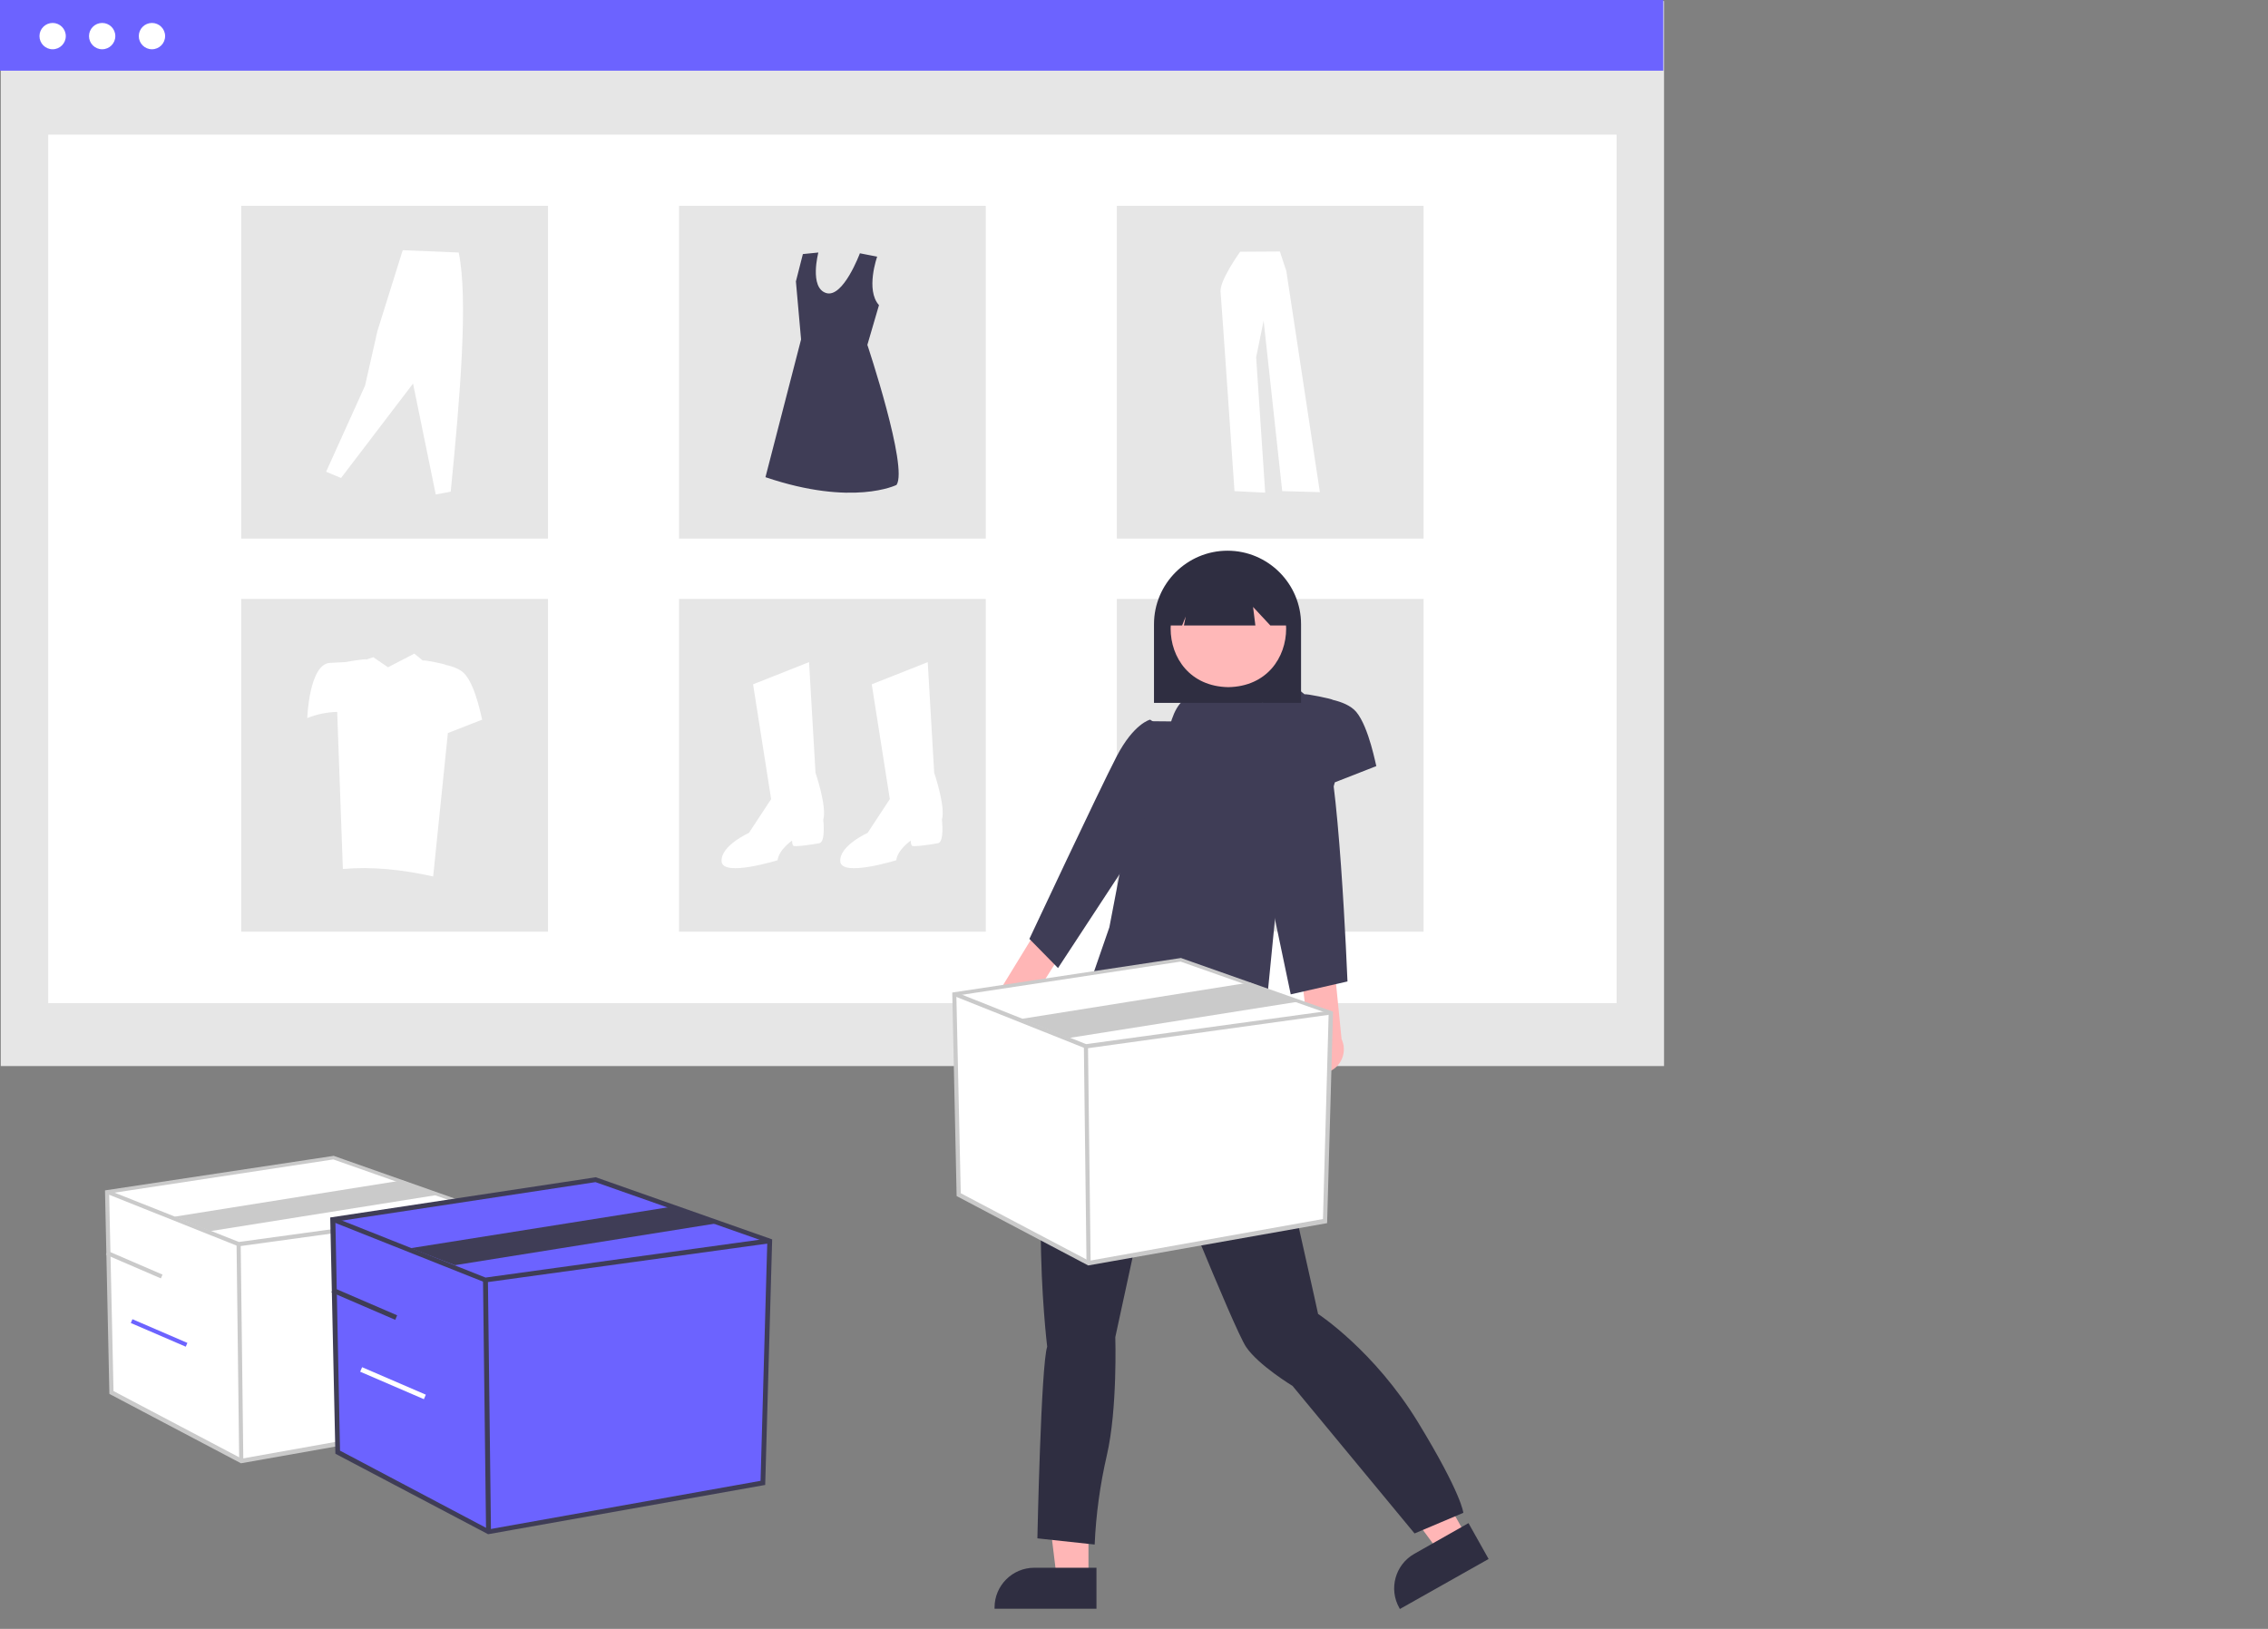 <?xml version="1.0" encoding="utf-8"?>
<!-- Generator: Adobe Illustrator 25.2.1, SVG Export Plug-In . SVG Version: 6.00 Build 0)  -->
<svg version="1.1" id="Capa_1" xmlns="http://www.w3.org/2000/svg" xmlns:xlink="http://www.w3.org/1999/xlink" x="0px" y="0px"
	 viewBox="0 0 879.1 631.5" style="enable-background:new 0 0 879.1 631.5;" xml:space="preserve">
<rect x="0" y="0" width="879.1" height="631.5" fill="#808080" stroke="none"/>
<style type="text/css">
	.st0{fill:#E6E6E6;}
	.st1{fill:#FFFFFF;}
	.st2{fill:#6C63FF;}
	.st3{fill:#3F3D56;}
	.st4{fill:#CACACA;}
	.st5{fill:#FFB6B6;}
	.st6{fill:#2F2E41;}
	.st7{fill:#FFB8B8;}
</style>
<rect id="b93b1ef9-49b5-4354-905b-d9dddde45a10" x="0.3" y="0.4" class="st0" width="644.7" height="412.9"/>
<rect id="ef7485f9-8ecd-46d9-949e-abdd8aa9e360" x="18.7" y="52.2" class="st1" width="607.9" height="336.7"/>
<rect id="b4c2a7ec-beab-40bc-b587-23a202562f78" class="st2" width="644.7" height="27.4"/>
<circle id="bd6d3ebf-cb6f-4fcb-b7cd-ad5a287d3324" class="st1" cx="20.4" cy="14" r="5.1"/>
<circle id="efb1158e-7a7d-4adb-9063-fc7dc50c76d5" class="st1" cx="39.6" cy="14" r="5.1"/>
<circle id="b51f9e19-f36b-4f29-afd5-008bb0fc20dd" class="st1" cx="58.9" cy="14" r="5.1"/>
<rect id="b636d421-4358-445b-b124-1d058e78c733" x="93.5" y="79.8" class="st0" width="118.9" height="129"/>
<rect id="ab9c902d-64a9-4a2b-a9ec-6dc7022c80f6" x="263.2" y="79.8" class="st0" width="118.9" height="129"/>
<rect id="f4a232af-026e-479b-8040-5c62e5965d9e" x="432.9" y="79.8" class="st0" width="118.9" height="129"/>
<rect id="ada16aa4-f84d-4851-87ee-a2852d96226a" x="93.5" y="232.2" class="st0" width="118.9" height="129"/>
<rect id="ebfcbe07-3b81-4d69-a4f5-6a8318d20e8d" x="263.2" y="232.2" class="st0" width="118.9" height="129"/>
<rect id="ead16b6d-d132-49a9-a42f-1f570e523a46" x="432.9" y="232.2" class="st0" width="118.9" height="129"/>
<path id="ab8ff6e3-f37e-4992-8347-ee905fdba816-201" class="st1" d="M291.9,265.3l21.7-8.6l2.5,42.9c0,0,4.5,13.1,3,18.2
	c0,0,1,8.6-1.5,9.1c-2.5,0.5-9.6,1.5-10.1,1s-0.5-2-0.5-2s-5.1,3.5-5.6,7.6c0,0-21.2,6.6-21.7,0.5c-0.5-6.1,10.6-11.1,10.6-11.1
	l8.6-13.1L291.9,265.3z"/>
<path id="e647835b-1773-4993-9de9-376235a5ef39-202" class="st1" d="M337.9,265.3l21.7-8.6l2.5,42.9c0,0,4.5,13.1,3,18.2
	c0,0,1,8.6-1.5,9.1c-2.5,0.5-9.6,1.5-10.1,1s-0.5-2-0.5-2s-5.1,3.5-5.6,7.6c0,0-21.2,6.6-21.7,0.5c-0.5-6.1,10.6-11.1,10.6-11.1
	l8.6-13.1L337.9,265.3z"/>
<path id="ee50e840-b8e9-4cc0-9b2e-64e12816c6e5-203" class="st3" d="M340,99.5c0,0-4.6,12.9,0.7,18.8l-4.5,15.4
	c0,0,15.9,47.6,11.3,54.3c0,0-16.9,8.5-50.8-3l13.8-53.4l-2-22.5l2.7-10.6l6-0.6c0,0-3.6,13.6,3,15.7s13.1-15.4,13.1-15.4L340,99.5z
	"/>
<path id="b668efb4-5504-4326-941b-9be143c4d030-204" class="st1" d="M126.4,182.9l5.8,2.4l27.9-36.6l8.8,43l5.8-1.1
	c3.7-37.1,6.8-74.9,3.1-92.7L156.1,97l-9.8,31.3l-4.8,21.2L126.4,182.9z"/>
<path id="b699d661-049e-451c-8a7e-64343ac1c335-205" class="st1" d="M480.7,97.6c0,0-8,11.1-7.6,15.5s5.4,77.3,5.4,77.3l11.9,0.6
	l-3.5-52.5l2.9-14.2l7.2,66.1l14.6,0.4l-13-85.7l-2.5-7.6L480.7,97.6z"/>
<path id="a4f25674-ecb7-42aa-ae9a-d508200b11eb-206" class="st3" d="M525.7,276c-2.1-2.5-5.8-3.9-9.2-4.7c0.1-0.3-10.6-2.5-10.8-2.1
	l-4-3.2l-12.4,6.4l-7-4.8l-3.2,1.1c0.1-0.6-10.1,1.2-10.1,1.2c-1.9,0.1-4.4,0.2-7.2,0.4c-9.7,0.8-10.5,26-10.5,26
	c4.5-1.8,9.3-2.8,14.1-3l2.6,30.2c13.6-1.2,27.8,0.2,42.5,3.5l6.9-23.7l16.1-6.3C533.4,297.3,530.7,282,525.7,276z"/>
<path id="b6d7fb25-d94e-4ba0-9382-3f72a4c565e4-207" class="st1" d="M180.4,261.6c-1.7-2.1-4.7-3.2-7.6-3.8c0.1-0.3-8.7-2.1-8.9-1.7
	l-3.3-2.7l-10.2,5.3l-5.7-3.9l-2.7,0.9c0.1-0.5-8.3,1-8.3,1c-1.6,0.1-3.7,0.2-5.9,0.3c-8,0.6-8.7,21.4-8.7,21.4
	c3.7-1.5,7.6-2.3,11.6-2.4l2.2,60.9c11.2-1,22.9,0.2,35,2.9l5.7-55.6l13.3-5.2C186.8,279.1,184.6,266.6,180.4,261.6z"/>
<g>
	<polygon class="st1" points="41.6,462.1 43.2,539.8 93.5,566.4 185.2,550.1 187.4,469.3 129.3,448.8 	"/>
	<path class="st4" d="M93.4,567.3l-51-26.9l-1.7-78.9l88.7-13.4l0.2,0.1l58.7,20.7l-2.3,82L93.4,567.3z M44,539.3l49.7,26.2
		l90.7-16.2l2.2-79.6l-57.4-20.2l-86.9,13.2L44,539.3z"/>
	<polygon class="st4" points="92.4,483.2 92.2,483.1 41.3,462.8 41.9,461.4 92.6,481.5 187.3,468.5 187.5,470.1 	"/>
	
		<rect x="92.2" y="482.3" transform="matrix(1 -1.216377e-02 1.216377e-02 1 -6.372 1.17)" class="st4" width="1.6" height="84.1"/>
	<polygon class="st4" points="81.5,477.3 67.6,471.7 156,457.6 169.9,463.2 	"/>
	
		<rect x="51.4" y="478.4" transform="matrix(0.396 -0.918 0.918 0.396 -418.462 344.17)" class="st4" width="1.6" height="23.2"/>
	
		<rect x="61.1" y="504.9" transform="matrix(0.396 -0.918 0.918 0.396 -436.99 369.06)" class="st2" width="1.6" height="23.2"/>
	<polygon class="st2" points="129,472.8 130.9,563 189.3,593.9 295.7,574.9 298.3,481.1 230.9,457.3 	"/>
	<path class="st3" d="M189.2,594.8L130,563.6L128,472L231,456.4l0.2,0.1l68.1,24l-2.7,95.2L189.2,594.8z M131.8,562.4l57.7,30.5
		l105.3-18.8l2.6-92.4l-66.6-23.4l-100.8,15.3L131.8,562.4z"/>
	<polygon class="st3" points="188,497.2 187.8,497.1 128.7,473.6 129.3,471.9 188.2,495.3 298.2,480.1 298.4,482 	"/>
	
		<rect x="187.8" y="496.3" transform="matrix(1 -1.216377e-02 1.216377e-02 1 -6.616 2.336)" class="st3" width="1.9" height="97.6"/>
	<polygon class="st3" points="176.3,490.5 159.2,483.9 261.8,467.6 278.9,474.1 	"/>
	
		<rect x="140.4" y="491.7" transform="matrix(0.396 -0.918 0.918 0.396 -378.48 435.199)" class="st3" width="1.9" height="26.9"/>
	
		<rect x="151.6" y="522.4" transform="matrix(0.396 -0.918 0.918 0.396 -399.988 464.092)" class="st1" width="1.9" height="26.9"/>
</g>
<g>
	
		<rect x="379.8" y="401.7" transform="matrix(0.396 -0.918 0.918 0.396 -149.454 599.454)" class="st4" width="1.6" height="23.2"/>
	
		<rect x="389.5" y="428.2" transform="matrix(0.396 -0.918 0.918 0.396 -167.982 624.344)" class="st2" width="1.6" height="23.2"/>
	<path id="af1e2e82-f248-43bd-a869-489ddf745161-219" class="st5" d="M398.5,398.2c4.7-2.2,6.7-7.8,4.5-12.5c-0.2-0.5-0.5-1-0.8-1.4
		l11.4-18.1l-9.3-9.6l-15.8,25.8c-4,3.3-4.7,9.2-1.4,13.3C389.9,399.1,394.6,400.1,398.5,398.2L398.5,398.2z"/>
	<g>
		<path id="abb48a01-b3b6-4bc9-9e6f-5cc93133d8eb-208" class="st6" d="M447.3,272.5h57V242c0-15.7-12.8-28.5-28.5-28.5
			s-28.5,12.8-28.5,28.5V272.5z"/>
		<path id="f1b40e10-dbea-4491-93e9-bf21ee1afe95-209" class="st5" d="M421.9,611.8h-12.3l-5.8-47.3h18.1L421.9,611.8z"/>
		<path id="f19e2682-d3fb-40a9-8809-be7b68a78ac9-210" class="st6" d="M425,607.8h-24.1c-8.5,0-15.4,6.9-15.4,15.4v0.5H425V607.8z"
			/>
		<path id="b3618d44-3857-42e4-aed2-10e127155f21-211" class="st5" d="M568.4,595.5l-10.7,6l-28.3-38.3l15.8-8.9L568.4,595.5z"/>
		<path id="a172411a-a77d-4e4f-ac70-c8342021cfb1-212" class="st6" d="M569.2,590.5l-21,11.9l0,0c-7.4,4.2-10,13.6-5.8,21l0.2,0.4
			l34.4-19.4L569.2,590.5z"/>
		<path id="bd1532c7-07e2-44c0-82ff-fc8e0d37942d-213" class="st6" d="M490.1,399.2l0.9,4.7c0,0,2.8,2.8,1.4,4.3s-0.9,8-0.9,8
			c0.8,12.1,16.6,79.9,19.4,93.2c0,0,21.8,14.2,38.8,42.1s17.5,35,17.5,35l-18.9,8L501,537.3c0,0-13.2-8-18-15.1
			s-34.1-80.4-34.1-80.4l-16.6,76.6c0,0,0.9,27.9-3.3,45.9c-2.6,11.3-4.2,22.9-4.7,34.5l-22.2-2.4c0,0,1.4-67.2,3.8-74.3
			c0,0-9.9-81.8,9.9-114.5l16-42.7l15.7-6L490.1,399.2z"/>
		<path id="e2a54528-859f-4f0e-9aca-6130773a8d3b-214" class="st7" d="M476.1,221c-29.8,0.5-29.8,44.9,0,45.4
			C506,265.9,506,221.5,476.1,221z"/>
		<path id="aeace49c-5333-476f-965d-52da8fac2318-215" class="st6" d="M453.1,242.5h5.1l1.4-3.5l-0.7,3.5h27.7l-0.9-7.2l6.7,7.2h6.7
			v-3.9c0-12.7-10.3-23-23-23.1c-12.7,0-23,10.3-23.1,23l0,0v0L453.1,242.5z"/>
		<path id="aa5a3aa9-e50b-4b43-b42d-0c1415925835-216" class="st3" d="M445.3,279.6l56.4,0.5L489.8,401c0,0-66-3.5-66-23.6l6.2-17.9
			L445.3,279.6z"/>
		<path id="aca4d347-909c-4b66-b72e-6bb1477aee43-217" class="st5" d="M504.2,412.7c-3.3-4-2.7-9.9,1.3-13.2
			c0.4-0.3,0.9-0.7,1.4-0.9l-2.5-21.3l12.6-4.6l3,30.1c2.2,4.7,0.2,10.3-4.5,12.5C511.6,417.1,506.9,416.1,504.2,412.7z"/>
		<path id="eab38d24-ad2d-4cbe-aaaa-db975580c866-218" class="st3" d="M494.3,290.5l7.4-10.4c0,0,5.1-1.1,11.1,5.9
			s9.5,94.5,9.5,94.5l-22,5l-13-62L494.3,290.5z"/>
		<polygon class="st1" points="370,385.4 371.6,463.1 422,489.7 513.6,473.4 515.9,392.5 457.8,372.1 		"/>
		<path class="st4" d="M421.8,490.6l-51-26.9l-1.7-78.9l88.7-13.4l0.2,0.1l58.7,20.7l-2.3,82L421.8,490.6z M372.4,462.6l49.7,26.2
			l90.7-16.2l2.2-79.6l-57.4-20.2l-86.9,13.2L372.4,462.6z"/>
		<polygon class="st4" points="420.8,406.5 420.6,406.4 369.7,386.1 370.3,384.6 421,404.8 515.8,391.8 516,393.3 		"/>
		
			<rect x="420.6" y="405.6" transform="matrix(1 -1.216377e-02 1.216377e-02 1 -5.414 5.16)" class="st4" width="1.6" height="84.1"/>
		<polygon class="st4" points="414.4,402.4 396,395 484.4,380.9 502.8,388.4 		"/>
		<path id="ed6195a6-5e50-4e12-8380-54bfefa6b2ae-220" class="st3" d="M454,284.4l-8.2-5.4c0,0-6.3,1.4-13,14.3S399,364,399,364
			l11.1,11.3l29.7-45.3L454,284.4z"/>
	</g>
</g>
</svg>
